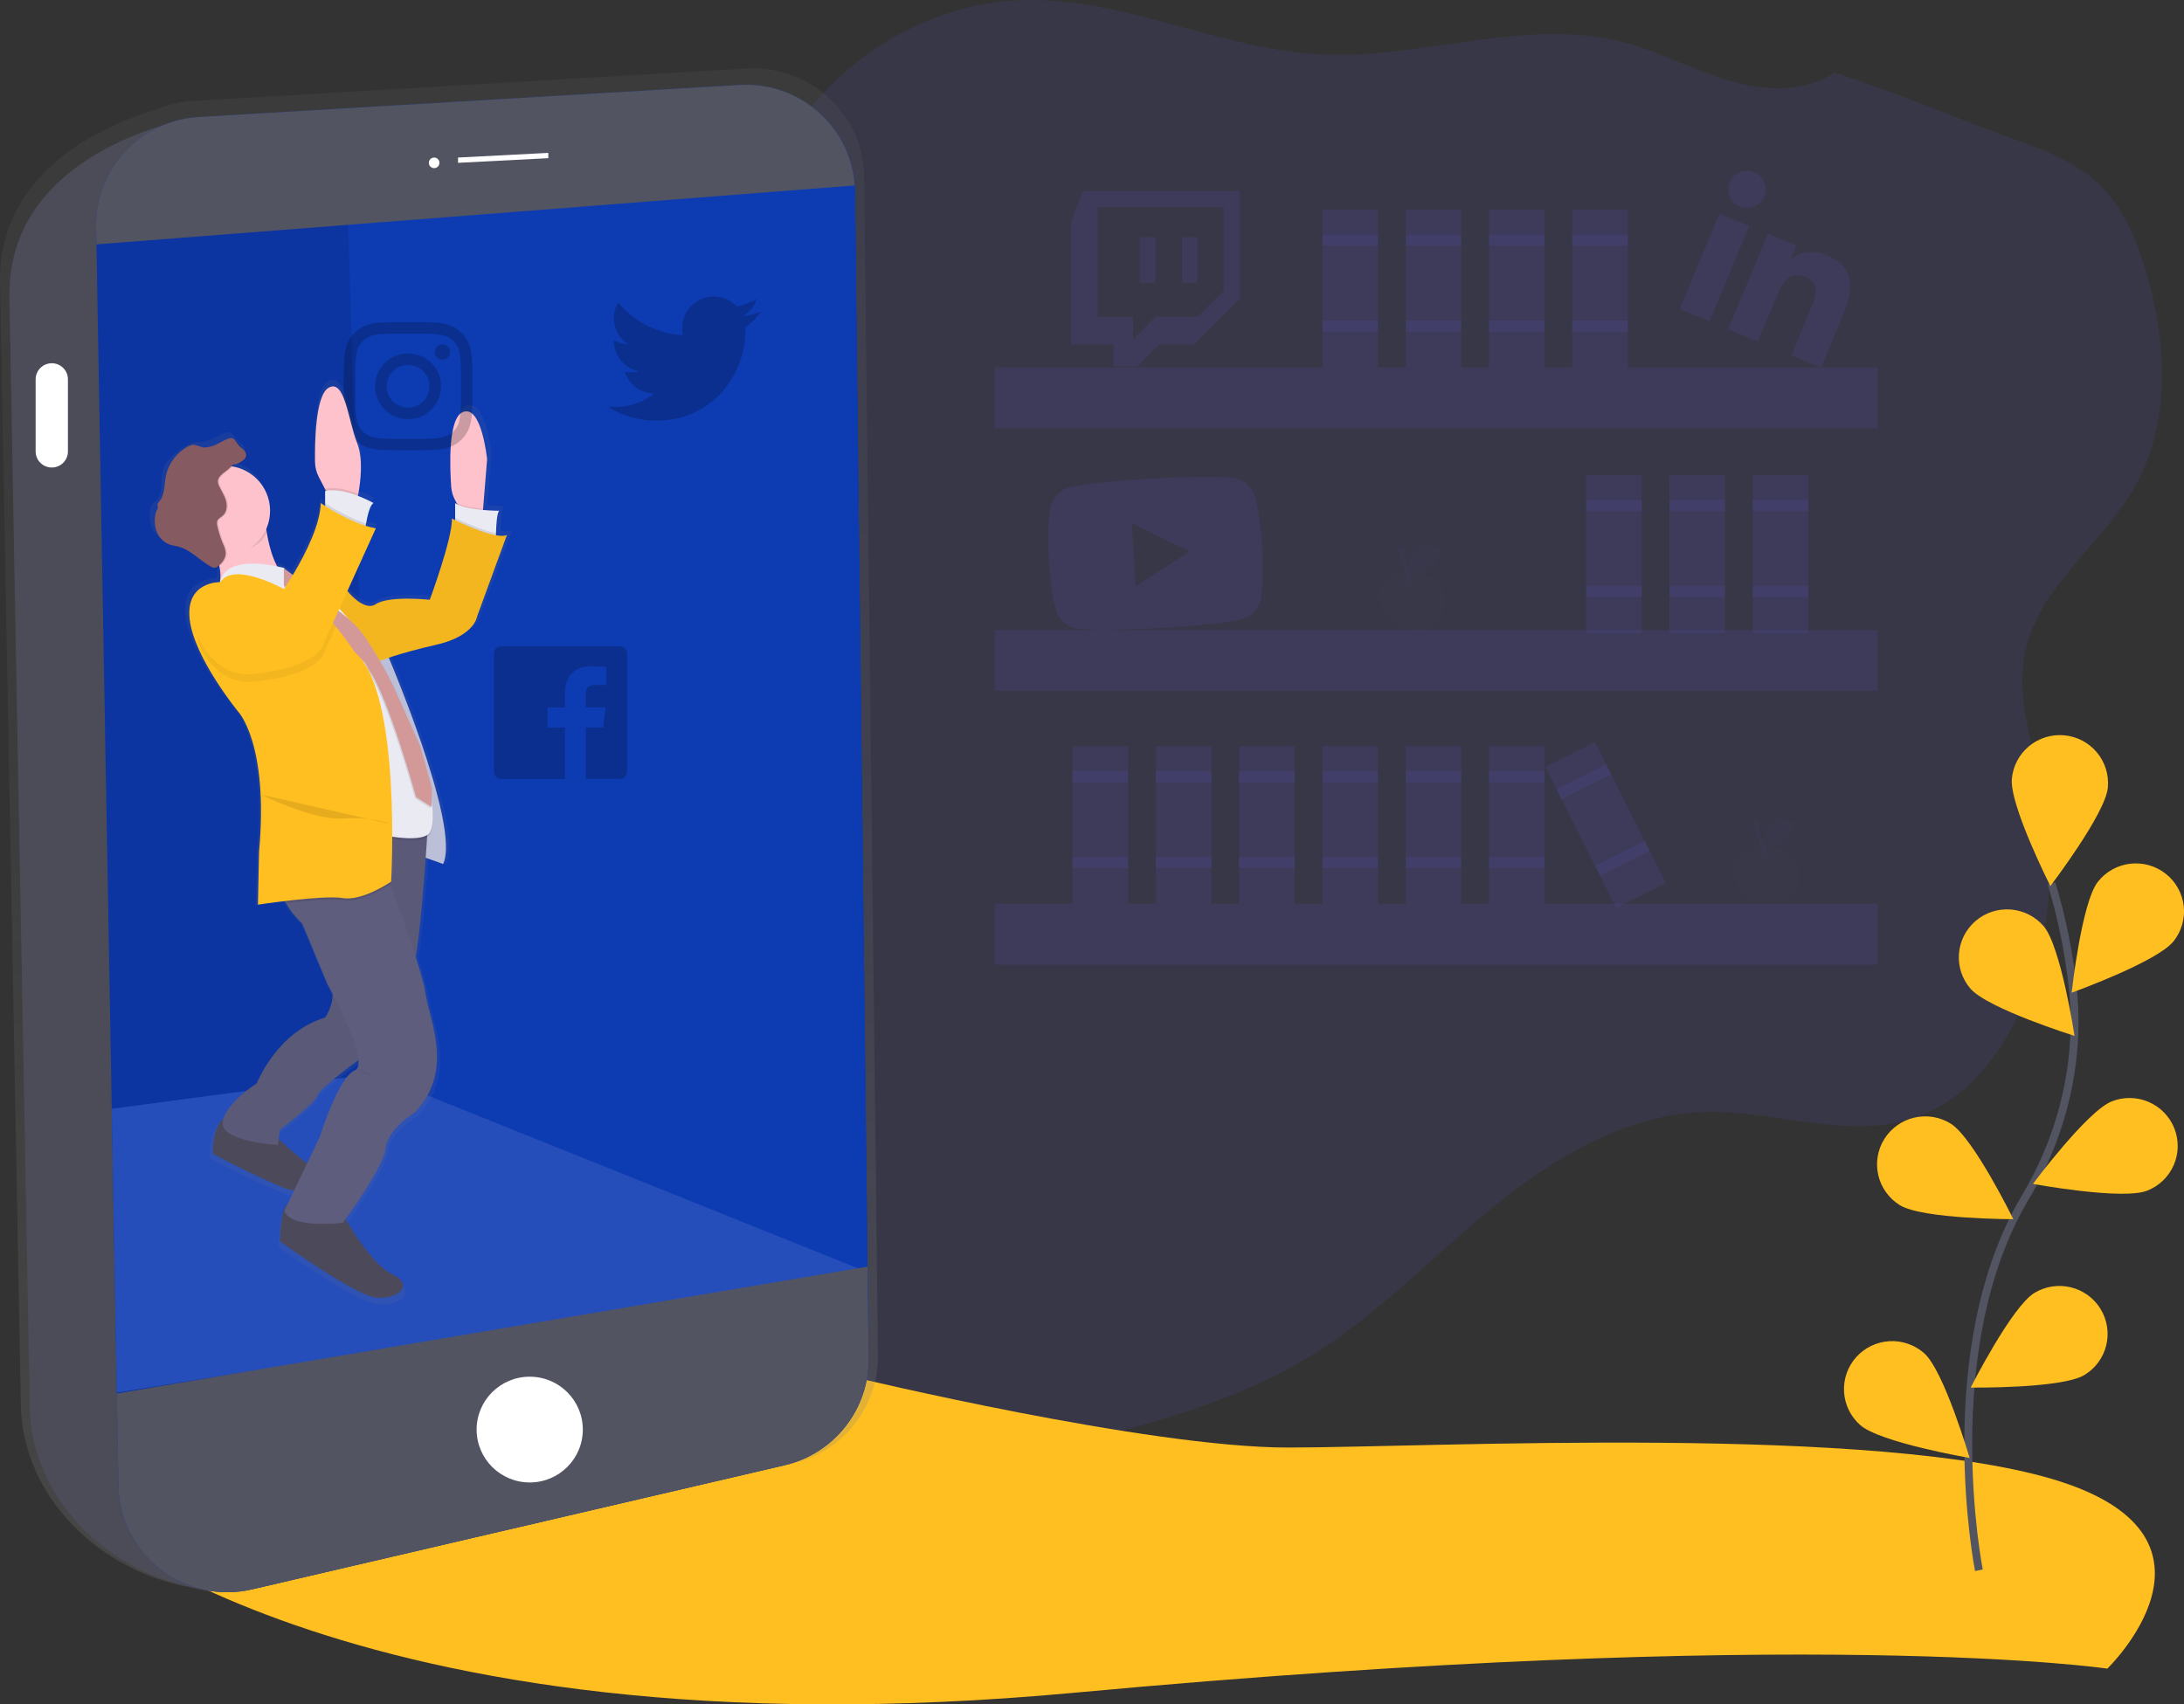 <svg width="556" height="434" viewBox="0 0 556 434" fill="none" xmlns="http://www.w3.org/2000/svg">
<rect x="0" y="0" width="556" height="434" fill="#333333" stroke="none"/>
<g clip-path="url(#clip0)">
<path opacity="0.1" d="M467.122 18.508C486.271 24.839 493.643 28.468 512.596 35.362C520.36 38.188 528.338 41.202 534.314 46.889C540.587 52.862 544.008 61.194 546.428 69.496C551.617 87.318 552.691 107.423 543.644 123.642C535.367 138.485 519.245 149.121 515.623 165.705C512.951 177.932 517.811 190.359 520.195 202.643C523.279 218.657 522.156 235.194 516.933 250.648C511.954 265.306 502.244 279.53 487.565 284.582C470.493 290.453 451.894 282.606 433.84 283.169C413.582 283.804 395.184 295.013 379.55 307.86C363.916 320.707 349.807 335.621 332.463 346.017C314.773 356.606 294.531 362.016 274.586 367.309C263.494 370.252 252.283 373.21 240.811 373.589C228.126 374.009 215.466 371.229 203.629 366.659C181.686 358.193 162.321 343.539 147.453 325.369C138.801 314.8 131.315 301.155 135.097 288.052C137.845 278.532 145.886 271.674 152.051 263.909C168.461 243.349 172.052 213.422 160.97 189.586C155.355 177.507 146.497 167.281 138.642 156.512C130.786 145.743 123.675 133.772 122.458 120.515C121.24 107.259 127.411 92.544 139.746 87.431C154.877 81.166 176.353 89.396 186.119 76.283C189.819 71.313 190.291 64.767 191.422 58.686C197.438 26.451 228.167 0.573 261.048 0.01C286.696 -0.43 310.884 12.658 336.496 13.866C362.231 15.079 388.366 4.279 413.284 10.733C422.424 13.133 430.84 17.74 439.892 20.458C448.945 23.176 459.416 23.687 467.215 18.375" fill="#6C63FF"/>
<path opacity="0.1" d="M478.024 93.557H253.254V109.05H478.024V93.557Z" fill="#6C63FF"/>
<path opacity="0.1" d="M478.024 160.453H253.254V175.946H478.024V160.453Z" fill="#6C63FF"/>
<path opacity="0.1" d="M478.024 230.164H253.254V245.657H478.024V230.164Z" fill="#6C63FF"/>
<path opacity="0.1" d="M350.794 53.425H336.66V93.562H350.794V53.425Z" fill="#6C63FF"/>
<path opacity="0.1" d="M350.794 59.761H336.66V62.576H350.794V59.761Z" fill="#6C63FF"/>
<path opacity="0.1" d="M350.794 81.591H336.66V84.406H350.794V81.591Z" fill="#6C63FF"/>
<path opacity="0.1" d="M372.003 53.425H357.869V93.562H372.003V53.425Z" fill="#6C63FF"/>
<path opacity="0.1" d="M372.003 59.761H357.869V62.576H372.003V59.761Z" fill="#6C63FF"/>
<path opacity="0.1" d="M372.003 81.591H357.869V84.406H372.003V81.591Z" fill="#6C63FF"/>
<path opacity="0.1" d="M393.206 53.425H379.072V93.562H393.206V53.425Z" fill="#6C63FF"/>
<path opacity="0.1" d="M393.206 59.761H379.072V62.576H393.206V59.761Z" fill="#6C63FF"/>
<path opacity="0.1" d="M393.206 81.591H379.072V84.406H393.206V81.591Z" fill="#6C63FF"/>
<path opacity="0.1" d="M414.41 53.425H400.276V93.562H414.41V53.425Z" fill="#6C63FF"/>
<path opacity="0.1" d="M414.41 59.761H400.276V62.576H414.41V59.761Z" fill="#6C63FF"/>
<path opacity="0.1" d="M414.41 81.591H400.276V84.406H414.41V81.591Z" fill="#6C63FF"/>
<path opacity="0.1" d="M406.043 188.978L393.409 195.289L411.468 231.169L424.102 224.858L406.043 188.978Z" fill="#6C63FF"/>
<path opacity="0.1" d="M408.895 194.645L396.261 200.956L397.527 203.472L410.162 197.161L408.895 194.645Z" fill="#6C63FF"/>
<path opacity="0.1" d="M418.718 214.154L406.083 220.465L407.35 222.981L419.984 216.67L418.718 214.154Z" fill="#6C63FF"/>
<path opacity="0.1" d="M417.944 121.022H403.811V161.16H417.944V121.022Z" fill="#6C63FF"/>
<path opacity="0.1" d="M417.944 127.358H403.811V130.173H417.944V127.358Z" fill="#6C63FF"/>
<path opacity="0.1" d="M417.944 149.188H403.811V152.003H417.944V149.188Z" fill="#6C63FF"/>
<path opacity="0.1" d="M439.148 121.022H425.014V161.16H439.148V121.022Z" fill="#6C63FF"/>
<path opacity="0.1" d="M439.148 127.358H425.014V130.173H439.148V127.358Z" fill="#6C63FF"/>
<path opacity="0.1" d="M439.148 149.188H425.014V152.003H439.148V149.188Z" fill="#6C63FF"/>
<path opacity="0.1" d="M460.351 121.022H446.217V161.16H460.351V121.022Z" fill="#6C63FF"/>
<path opacity="0.1" d="M460.351 127.358H446.217V130.173H460.351V127.358Z" fill="#6C63FF"/>
<path opacity="0.1" d="M460.351 149.188H446.217V152.003H460.351V149.188Z" fill="#6C63FF"/>
<path opacity="0.1" d="M287.184 190.027H273.05V230.164H287.184V190.027Z" fill="#6C63FF"/>
<path opacity="0.1" d="M287.184 196.363H273.05V199.178H287.184V196.363Z" fill="#6C63FF"/>
<path opacity="0.1" d="M287.184 218.193H273.05V221.008H287.184V218.193Z" fill="#6C63FF"/>
<path opacity="0.1" d="M308.387 190.027H294.253V230.164H308.387V190.027Z" fill="#6C63FF"/>
<path opacity="0.1" d="M308.387 196.363H294.253V199.178H308.387V196.363Z" fill="#6C63FF"/>
<path opacity="0.1" d="M308.387 218.193H294.253V221.008H308.387V218.193Z" fill="#6C63FF"/>
<path opacity="0.1" d="M329.59 190.027H315.457V230.164H329.59V190.027Z" fill="#6C63FF"/>
<path opacity="0.1" d="M329.59 196.363H315.457V199.178H329.59V196.363Z" fill="#6C63FF"/>
<path opacity="0.1" d="M329.59 218.193H315.457V221.008H329.59V218.193Z" fill="#6C63FF"/>
<path opacity="0.1" d="M350.794 190.027H336.66V230.164H350.794V190.027Z" fill="#6C63FF"/>
<path opacity="0.1" d="M350.794 196.363H336.66V199.178H350.794V196.363Z" fill="#6C63FF"/>
<path opacity="0.1" d="M350.794 218.193H336.66V221.008H350.794V218.193Z" fill="#6C63FF"/>
<path opacity="0.1" d="M372.003 190.027H357.869V230.164H372.003V190.027Z" fill="#6C63FF"/>
<path opacity="0.1" d="M372.003 196.363H357.869V199.178H372.003V196.363Z" fill="#6C63FF"/>
<path opacity="0.1" d="M372.003 218.193H357.869V221.008H372.003V218.193Z" fill="#6C63FF"/>
<path opacity="0.1" d="M393.206 190.027H379.072V230.164H393.206V190.027Z" fill="#6C63FF"/>
<path opacity="0.1" d="M393.206 196.363H379.072V199.178H393.206V196.363Z" fill="#6C63FF"/>
<path opacity="0.1" d="M393.206 218.193H379.072V221.008H393.206V218.193Z" fill="#6C63FF"/>
<g opacity="0.1">
<path opacity="0.1" d="M358.151 146.567C358.151 146.567 353.866 145.119 351.801 148.881C351.257 149.901 350.98 151.041 350.996 152.196C351.012 153.351 351.321 154.484 351.893 155.488C353.25 157.93 356.039 161.119 361.331 160.817C365.817 160.576 367.312 157.167 367.718 153.994C367.872 152.804 367.717 151.595 367.268 150.481C366.82 149.368 366.091 148.388 365.154 147.635C364.216 146.882 363.1 146.382 361.913 146.181C360.725 145.981 359.506 146.087 358.372 146.49L358.151 146.567Z" fill="#6C63FF"/>
<path opacity="0.1" d="M352.788 155.826C352.215 154.822 351.907 153.689 351.891 152.534C351.874 151.379 352.151 150.239 352.695 149.219C354.75 145.457 359.045 146.905 359.045 146.905L359.266 146.828C360.9 146.24 362.696 146.28 364.301 146.941C363.414 146.415 362.42 146.091 361.393 145.994C360.365 145.896 359.328 146.028 358.357 146.378L358.136 146.455C358.136 146.455 353.851 145.006 351.786 148.768C351.242 149.788 350.965 150.929 350.981 152.084C350.997 153.239 351.306 154.371 351.878 155.376C352.938 157.394 354.643 159.002 356.723 159.946C355.058 158.956 353.698 157.532 352.788 155.826Z" fill="#6C63FF"/>
<path opacity="0.2" d="M355.926 148.374C355.926 148.374 357.514 149.618 361.377 148.374H355.926Z" fill="#6C63FF"/>
<path opacity="0.1" d="M355.583 139.33C355.583 139.33 358.306 146.68 358.08 148.604L360.238 148.379C360.238 148.379 356.605 141.935 357.515 139.33H355.583Z" fill="#6C63FF"/>
<path opacity="0.2" d="M355.583 139.33C355.583 139.33 358.306 146.68 358.08 148.604L360.238 148.379C360.238 148.379 356.605 141.935 357.515 139.33H355.583Z" fill="#6C63FF"/>
<path opacity="0.1" d="M366.706 139.944C366.706 139.944 362.416 137.759 360.5 139.565C358.583 141.372 358.285 145.984 358.285 145.984C358.285 145.984 365.278 146.941 366.706 139.944Z" fill="#6C63FF"/>
<path opacity="0.1" d="M366.706 139.944C366.706 139.944 362.416 137.759 360.5 139.565C358.583 141.372 358.285 145.984 358.285 145.984C358.285 145.984 365.278 146.941 366.706 139.944Z" fill="#6C63FF"/>
<path opacity="0.1" d="M358.285 145.984C358.285 145.984 359.41 140.63 366.706 139.944L358.285 145.984Z" fill="#6C63FF"/>
</g>
<g opacity="0.1">
<path opacity="0.1" d="M448.612 216.278C448.612 216.278 444.327 214.83 442.261 218.592C441.717 219.612 441.441 220.752 441.457 221.907C441.473 223.063 441.781 224.195 442.354 225.199C443.71 227.641 446.5 230.83 451.792 230.528C456.277 230.287 457.772 226.878 458.178 223.705C458.332 222.515 458.178 221.306 457.729 220.192C457.28 219.079 456.552 218.099 455.614 217.346C454.677 216.593 453.561 216.093 452.373 215.892C451.186 215.692 449.967 215.798 448.832 216.202L448.612 216.278Z" fill="#6C63FF"/>
<path opacity="0.1" d="M443.263 225.537C442.691 224.533 442.382 223.4 442.366 222.245C442.35 221.09 442.627 219.95 443.171 218.93C445.226 215.168 449.521 216.616 449.521 216.616L449.742 216.539C451.376 215.951 453.171 215.991 454.777 216.652C453.89 216.126 452.896 215.802 451.868 215.705C450.84 215.608 449.803 215.739 448.832 216.089L448.612 216.166C448.612 216.166 444.327 214.717 442.261 218.479C441.717 219.499 441.441 220.64 441.457 221.795C441.473 222.95 441.781 224.082 442.354 225.087C443.413 227.105 445.118 228.713 447.199 229.658C445.534 228.668 444.173 227.243 443.263 225.537Z" fill="#6C63FF"/>
<path opacity="0.2" d="M446.397 218.085C446.397 218.085 447.985 219.329 451.849 218.085H446.397Z" fill="#6C63FF"/>
<path opacity="0.1" d="M446.058 209.041C446.058 209.041 448.781 216.391 448.555 218.315L450.712 218.09C450.712 218.09 447.08 211.646 447.989 209.041H446.058Z" fill="#6C63FF"/>
<path opacity="0.2" d="M446.058 209.041C446.058 209.041 448.781 216.391 448.555 218.315L450.712 218.09C450.712 218.09 447.08 211.646 447.989 209.041H446.058Z" fill="#6C63FF"/>
<path opacity="0.1" d="M457.176 209.655C457.176 209.655 452.886 207.47 450.969 209.276C449.053 211.083 448.755 215.695 448.755 215.695C448.755 215.695 455.768 216.652 457.176 209.655Z" fill="#6C63FF"/>
<path opacity="0.1" d="M457.176 209.655C457.176 209.655 452.886 207.47 450.969 209.276C449.053 211.083 448.755 215.695 448.755 215.695C448.755 215.695 455.768 216.652 457.176 209.655Z" fill="#6C63FF"/>
<path opacity="0.1" d="M448.761 215.69C448.761 215.69 449.886 210.336 457.181 209.65L448.761 215.69Z" fill="#6C63FF"/>
</g>
<path d="M17.294 383.344C17.294 383.344 85.389 448.444 273.43 431.042C461.471 413.639 536.482 424.9 536.482 424.9C536.482 424.9 570.391 392.143 524.665 377.3C478.939 362.457 363.854 368.599 327.89 368.599C291.926 368.599 217.429 350.685 217.429 350.685L17.294 383.344Z" fill="#FFBF20"/>
<path d="M503.785 399.846C503.785 399.846 492.626 343.509 515.602 304.896C525.245 288.692 529.684 269.913 527.65 251.185C526.666 242.3 524.867 233.522 522.276 224.964" stroke="#535461" stroke-width="2" stroke-miterlimit="10"/>
<path d="M536.616 200.545C535.994 207.265 521.978 225.624 521.978 225.624C521.978 225.624 511.559 205.013 512.175 198.288C512.323 196.689 512.785 195.135 513.535 193.715C514.285 192.294 515.309 191.035 516.547 190.009C517.786 188.982 519.216 188.209 520.755 187.733C522.293 187.257 523.911 187.088 525.515 187.235C527.12 187.381 528.68 187.842 530.105 188.589C531.531 189.336 532.796 190.356 533.826 191.59C534.856 192.824 535.632 194.248 536.11 195.781C536.588 197.314 536.758 198.926 536.61 200.524L536.616 200.545Z" fill="#FFBF20"/>
<path d="M553.385 239.633C549.198 244.941 527.403 252.777 527.403 252.777C527.403 252.777 529.9 229.832 534.082 224.524C535.078 223.261 536.314 222.206 537.719 221.42C539.124 220.633 540.671 220.129 542.271 219.938C543.872 219.747 545.494 219.871 547.046 220.305C548.598 220.738 550.049 221.472 551.317 222.464C552.584 223.456 553.643 224.687 554.433 226.087C555.223 227.486 555.728 229.027 555.92 230.622C556.112 232.216 555.987 233.832 555.552 235.379C555.117 236.925 554.381 238.37 553.385 239.633Z" fill="#FFBF20"/>
<path d="M546.629 303.187C540.325 305.664 517.544 301.467 517.544 301.467C517.544 301.467 531.329 282.918 537.633 280.441C539.132 279.853 540.733 279.564 542.344 279.592C543.955 279.62 545.545 279.964 547.023 280.604C548.501 281.244 549.837 282.167 550.957 283.322C552.076 284.476 552.956 285.839 553.547 287.333C554.138 288.826 554.427 290.421 554.4 292.026C554.372 293.631 554.027 295.215 553.384 296.687C552.742 298.159 551.815 299.491 550.656 300.606C549.497 301.721 548.128 302.598 546.629 303.187Z" fill="#FFBF20"/>
<path d="M530.65 350.127C524.855 353.627 501.689 353.331 501.689 353.331C501.689 353.331 512.129 332.724 517.919 329.224C520.701 327.542 524.04 327.031 527.201 327.802C530.362 328.574 533.086 330.564 534.773 333.336C536.461 336.108 536.974 339.434 536.2 342.583C535.426 345.732 533.428 348.445 530.645 350.127H530.65Z" fill="#FFBF20"/>
<path d="M501.623 251.733C506.031 256.851 528.133 263.776 528.133 263.776C528.133 263.776 524.67 240.954 520.262 235.83C518.145 233.368 515.133 231.844 511.889 231.594C508.644 231.344 505.433 232.388 502.961 234.497C500.489 236.606 498.959 239.606 498.708 242.839C498.457 246.071 499.506 249.27 501.623 251.733Z" fill="#FFBF20"/>
<path d="M483.641 306.867C489.385 310.45 512.556 310.45 512.556 310.45C512.556 310.45 502.393 289.705 496.629 286.128C493.869 284.409 490.538 283.853 487.367 284.581C484.196 285.31 481.446 287.263 479.72 290.012C477.995 292.761 477.437 296.08 478.168 299.239C478.9 302.398 480.861 305.138 483.62 306.857L483.641 306.867Z" fill="#FFBF20"/>
<path d="M473.539 362.846C478.595 367.339 501.427 371.25 501.427 371.25C501.427 371.25 494.933 349.098 489.872 344.599C488.67 343.53 487.268 342.708 485.747 342.179C484.225 341.65 482.614 341.425 481.006 341.516C479.397 341.607 477.822 342.013 476.371 342.711C474.92 343.408 473.62 344.384 472.548 345.582C471.475 346.779 470.65 348.176 470.119 349.691C469.588 351.207 469.361 352.812 469.453 354.415C469.545 356.017 469.952 357.586 470.652 359.032C471.353 360.478 472.332 361.772 473.534 362.84L473.539 362.846Z" fill="#FFBF20"/>
<path opacity="0.1" d="M435.186 81.877L427.598 78.735L437.75 54.397L445.338 57.54L435.186 81.877ZM442.923 52.631C442.048 52.274 441.298 51.666 440.769 50.885C440.241 50.103 439.956 49.182 439.953 48.24C439.949 47.297 440.226 46.375 440.749 45.589C441.272 44.803 442.017 44.19 442.889 43.826C443.762 43.462 444.724 43.364 445.653 43.545C446.581 43.725 447.435 44.176 448.107 44.841C448.778 45.505 449.236 46.353 449.424 47.277C449.612 48.201 449.52 49.159 449.161 50.031C448.676 51.197 447.748 52.124 446.58 52.611C445.411 53.099 444.097 53.106 442.923 52.631ZM463.582 93.619L456.009 90.486L460.952 78.637C462.128 75.812 463.582 72.168 459.693 70.561C455.804 68.954 453.862 71.743 452.541 74.916L447.517 86.965L439.938 83.827L450.091 59.49L457.366 62.505L455.978 65.826L456.086 65.872C457.895 64.378 461.224 63.385 464.903 64.915C472.578 68.094 471.89 73.714 469.162 80.27L463.587 93.639L463.582 93.619Z" fill="#6C63FF"/>
<path opacity="0.1" d="M275.732 48.68L272.716 56.358V87.722H283.433V93.388H289.465L295.152 87.722H303.886L315.606 76.047V48.68H275.732ZM311.572 74.036L304.893 80.69H294.15L288.463 86.381V80.715H279.415V52.703H311.567L311.572 74.036ZM304.893 60.355V72.019H300.876V60.38L304.893 60.355ZM294.176 60.355V72.019H290.158V60.38L294.176 60.355Z" fill="#6C63FF"/>
<path d="M223.486 342.761L223.245 322.15V321.546L219.982 44.959C219.982 44.621 219.982 44.288 219.951 43.935C219.847 41.725 219.476 39.536 218.847 37.415C218.795 37.246 218.749 37.082 218.698 36.903C218.646 36.724 218.595 36.591 218.538 36.432C218.482 36.273 218.405 36.038 218.333 35.843C218.261 35.649 218.225 35.562 218.174 35.419C218.122 35.275 218.014 35.009 217.932 34.804L217.763 34.405C217.675 34.195 217.583 33.99 217.49 33.786L217.311 33.407C217.211 33.202 217.11 32.998 217.007 32.793L216.817 32.424C216.711 32.223 216.602 32.022 216.489 31.82L216.288 31.462C216.17 31.262 216.052 31.063 215.934 30.868L215.723 30.526C215.595 30.326 215.466 30.126 215.333 29.932L215.117 29.671C214.973 29.461 214.824 29.256 214.675 29.051L214.485 28.79C214.269 28.5 214.046 28.215 213.817 27.936C210.973 24.418 207.326 21.63 203.18 19.803C199.033 17.977 194.508 17.166 189.983 17.438L49.209 25.689C45.952 25.876 42.751 26.618 39.745 27.884C19.308 34.113 -0.462 47.636 0.01 72.081L5.307 357.753C5.744 381.358 25.617 400.235 48.7 404.232C53.398 405.595 58.369 405.727 63.132 404.616L201.651 372.678C207.895 371.266 213.467 367.77 217.443 362.77C221.419 357.77 223.561 351.566 223.512 345.188L223.486 342.761Z" fill="url(#paint0_linear)"/>
<path d="M2.4 75.699L7.584 358.346C8.066 384.68 32.728 405.097 58.812 405.097L47.144 30.351L46.117 30.613C24.533 36.043 1.922 49.56 2.4 75.699Z" fill="#535461"/>
<path opacity="0.1" d="M2.4 75.699L7.584 358.346C8.066 384.68 32.728 405.097 58.812 405.097L47.144 30.351L46.117 30.613C24.533 36.043 1.922 49.56 2.4 75.699Z" fill="black"/>
<path d="M221.122 345.914C221.188 352.194 219.105 358.309 215.216 363.252C211.328 368.194 205.865 371.671 199.729 373.108L64.17 404.713C60.144 405.652 55.958 405.682 51.919 404.801C47.881 403.919 44.091 402.148 40.829 399.617C37.566 397.087 34.914 393.861 33.066 390.176C31.218 386.492 30.22 382.442 30.148 378.323L29.737 354.841V354.605L28.452 282.34L24.553 62.228L24.471 57.831C24.347 50.712 26.989 43.819 31.846 38.594C36.703 33.369 43.399 30.216 50.534 29.794L188.313 21.63C195.594 21.192 202.754 23.635 208.237 28.427C213.721 33.219 217.084 39.973 217.598 47.221C217.644 47.759 217.665 48.312 217.67 48.864L220.86 322.534V323.947L221.091 343.524L221.122 345.914Z" fill="#0D3BB2"/>
<path opacity="0.1" d="M221.122 345.914C221.188 352.194 219.105 358.309 215.216 363.252C211.328 368.194 205.865 371.671 199.729 373.108L64.17 404.713C60.144 405.652 55.958 405.682 51.919 404.801C47.881 403.919 44.091 402.148 40.829 399.617C37.566 397.087 34.914 393.861 33.066 390.176C31.218 386.492 30.22 382.442 30.148 378.323L29.737 354.841V354.605L28.452 282.34L24.553 62.228L24.471 57.831C24.347 50.712 26.989 43.819 31.846 38.594C36.703 33.369 43.399 30.216 50.534 29.794L188.313 21.63C195.594 21.192 202.754 23.635 208.237 28.427C213.721 33.219 217.084 39.973 217.598 47.221C217.644 47.759 217.665 48.312 217.67 48.864L220.86 322.534V323.947L221.091 343.524L221.122 345.914Z" fill="black"/>
<path d="M221.097 343.524L97.668 356.612L88.215 42.809L211.633 31.989C215.484 36.789 217.608 42.736 217.665 48.88L221.097 343.524Z" fill="#0D3BB2"/>
<path d="M220.866 323.947L29.732 354.605L28.448 282.345L95.171 273.455L220.866 323.947Z" fill="#0D3BB2"/>
<path opacity="0.1" d="M220.866 323.947L29.732 354.605L28.448 282.345L95.171 273.455L220.866 323.947Z" fill="white"/>
<path d="M221.123 345.914C221.189 352.194 219.106 358.309 215.217 363.252C211.328 368.194 205.866 371.671 199.729 373.108L64.17 404.713C60.145 405.652 55.959 405.682 51.92 404.8C47.881 403.919 44.092 402.148 40.83 399.617C37.567 397.087 34.914 393.861 33.066 390.176C31.218 386.492 30.221 382.442 30.148 378.323L29.737 354.841L220.861 322.529V323.941L221.092 343.519L221.123 345.914Z" fill="#535461"/>
<path d="M217.588 47.221L24.548 62.228L24.466 57.831C24.342 50.712 26.985 43.819 31.842 38.594C36.699 33.369 43.394 30.216 50.53 29.794L188.313 21.63C195.594 21.192 202.754 23.635 208.238 28.427C213.721 33.219 217.085 39.973 217.599 47.221H217.588Z" fill="#535461"/>
<path d="M134.855 377.489C142.321 377.489 148.373 371.46 148.373 364.023C148.373 356.586 142.321 350.557 134.855 350.557C127.39 350.557 121.338 356.586 121.338 364.023C121.338 371.46 127.39 377.489 134.855 377.489Z" fill="white"/>
<path d="M139.587 40.276L116.606 41.463V40.117L139.587 38.93V40.276Z" fill="white"/>
<path d="M17.294 96.587C17.294 94.326 15.453 92.493 13.183 92.493C10.913 92.493 9.073 94.326 9.073 96.587V114.952C9.073 117.213 10.913 119.046 13.183 119.046C15.453 119.046 17.294 117.213 17.294 114.952V96.587Z" fill="white"/>
<path d="M110.523 42.809C111.269 42.809 111.874 42.207 111.874 41.463C111.874 40.72 111.269 40.117 110.523 40.117C109.776 40.117 109.171 40.72 109.171 41.463C109.171 42.207 109.776 42.809 110.523 42.809Z" fill="white"/>
<path d="M38.708 134.427C39.027 135.169 39.498 135.836 40.09 136.387C40.683 136.938 41.385 137.36 42.15 137.626C42.833 137.846 43.552 137.922 44.246 138.091C47.56 138.915 49.897 141.771 52.929 143.348C53.17 143.496 53.446 143.581 53.73 143.594H53.833C53.896 143.6 53.96 143.6 54.023 143.594C54.334 143.56 54.629 143.438 54.871 143.24L55.004 143.138C55.334 144.479 55.384 145.872 55.153 147.233C53.951 147.233 46.167 147.709 47.231 156.87C48.387 166.79 59.931 180.681 59.931 180.681C59.931 180.681 68.013 188.901 65.413 216.964L65.126 230.569C65.126 230.569 68.208 230.103 72.19 229.637C72.282 229.818 72.377 229.989 72.473 230.149C73.603 232.115 75.043 233.888 76.737 235.4L83.308 250.955C83.308 250.955 83.873 251.978 84.706 253.565C84.783 256.861 82.728 259.743 82.728 259.743C70.027 263.428 64.833 276.751 64.833 276.751C64.833 276.751 57.64 281.03 56.099 285.795C53.073 288.236 53.278 294.895 53.278 294.895C53.278 294.895 63.959 300.566 71.774 303.683C72.678 304.045 73.621 304.302 74.584 304.451L72.848 308.034C71.039 308.684 70.906 317.59 70.906 317.59C70.906 317.59 89.956 331.194 95.726 332.049C101.496 332.904 106.407 328.932 100.35 326.096C95.469 323.814 90.023 315.092 88.091 311.765C90.506 308.464 98.13 297.767 98.619 293.477C99.209 288.4 106.402 284.147 106.402 284.147C116.791 273.091 109.865 260.05 109.002 253.248C109.002 253.12 108.966 252.976 108.94 252.823C108.304 249.876 107.489 246.97 106.5 244.122C107.635 236.987 108.555 225.844 109.069 218.489C111.36 219.226 113.605 220.091 113.605 220.091C117.818 211.57 103.505 176.484 99.384 166.759C101.789 165.966 105.93 164.712 111.874 163.401C121.975 161.134 122.555 156.031 122.555 156.031L130.349 135.046C129.686 135.343 128.669 135.328 127.477 135.123C127.477 134.949 127.477 134.759 127.477 134.555C127.539 132.564 127.729 129.385 128.315 128.807C128.315 128.807 126.398 128.807 124.071 128.602V128.321L125.098 115.489C125.098 115.489 123.655 101.316 118.748 103.297C114.808 104.889 115.337 117.628 115.696 122.588C115.793 123.848 116.166 125.071 116.791 126.171L117.12 126.754L117.346 127.154C117.13 127.051 116.922 126.933 116.724 126.8V131.192C116.179 130.931 115.856 130.772 115.856 130.772C116.143 135.594 110.081 151.757 110.081 151.757C110.081 151.757 99.4 150.621 95.937 152.893C93.399 154.557 90.08 151.358 88.492 149.51L95.937 133.337C95.038 133.178 94.151 132.963 93.281 132.692C93.311 132.497 93.352 132.287 93.388 132.072C93.769 130.025 94.447 127.179 95.361 126.821C94.037 126.102 92.663 125.476 91.251 124.948C91.282 124.784 91.318 124.61 91.359 124.436C91.898 121.6 92.746 115.474 91.025 111.246C88.718 105.575 87.85 94.519 83.519 97.073C80.082 99.121 79.922 111.297 79.999 116.247C80.019 117.587 80.357 118.905 80.986 120.09L82.656 123.238L82.887 123.673L82.656 123.714V127.589C81.926 127.128 81.5 126.836 81.5 126.836C81.356 132.287 77.734 139.55 74.194 145.395L72.396 144.105L71.954 143.788C71.949 143.732 71.949 143.675 71.954 143.619C71.954 143.619 71.214 143.409 70.043 143.174C68.588 140.425 67.777 137.109 67.325 134.355C67.278 134.068 67.237 133.787 67.196 133.516C67.868 132.041 68.219 130.441 68.224 128.822C68.208 126.052 67.204 123.378 65.391 121.278C63.578 119.178 61.075 117.788 58.328 117.357C58.683 116.963 58.842 116.845 58.945 116.845H59.022C59.483 116.873 59.941 116.751 60.327 116.497C61.242 116.052 62.274 115.392 62.269 114.394C62.269 113.662 61.683 113.058 61.067 112.643C59.577 111.65 59.526 109.936 58.149 110.084C57.882 110.061 57.614 110.096 57.363 110.186C56.094 110.601 54.989 111.394 53.766 111.896C52.902 112.247 51.985 112.454 51.053 112.51C50.458 112.509 49.864 112.555 49.276 112.648C48.806 112.766 48.354 112.949 47.935 113.191C45.325 114.609 42.319 116.774 41.482 119.573C40.696 122.204 41.785 125.618 39.761 127.512C39.388 127.801 39.044 128.125 38.733 128.479C38.474 128.869 38.299 129.308 38.219 129.769C37.895 131.335 38.066 132.962 38.708 134.427ZM91.503 270.742C91.611 272.098 91.354 273.061 90.558 273.373C86.226 275.072 81.309 290.662 81.309 290.662L78.026 297.413C75.422 295.457 72.93 293.357 70.561 291.123L70.916 288.682C70.916 288.682 80.164 281.879 80.729 279.894C81.186 278.292 88.651 272.789 91.503 270.742Z" fill="url(#paint1_linear)"/>
<path d="M97.925 164.983C97.925 164.983 117.551 210.239 112.789 220.015C112.789 220.015 104.938 216.944 103.813 217.502C102.688 218.059 91.482 159.117 91.482 159.117L97.925 164.983Z" fill="#C4C8E2"/>
<path opacity="0.05" d="M97.925 164.983C97.925 164.983 117.551 210.239 112.789 220.015C112.789 220.015 104.938 216.944 103.813 217.502C102.688 218.059 91.482 159.117 91.482 159.117L97.925 164.983Z" fill="black"/>
<path d="M87.27 309.129C87.27 309.129 94 321.7 99.888 324.484C105.776 327.268 101.008 331.189 95.403 330.35C89.797 329.51 71.286 316.1 71.286 316.1C71.286 316.1 71.415 307.322 73.172 306.683C74.929 306.043 87.27 309.129 87.27 309.129Z" fill="#4C495A"/>
<path d="M69.6 288.733C69.6 288.733 79.136 298.232 83.339 299.067C87.541 299.901 79.691 305.49 72.123 302.419C64.555 299.348 54.177 293.774 54.177 293.774C54.177 293.774 53.894 284.833 58.662 283.998C63.43 283.164 69.6 288.733 69.6 288.733Z" fill="#4C495A"/>
<path d="M108.859 211.073C108.859 211.073 106.916 245.151 104.348 249.905C101.779 254.66 92.289 269.181 92.289 269.181C92.289 269.181 81.351 277.002 80.791 278.957C80.231 280.912 71.286 287.632 71.286 287.632L70.726 291.543C70.726 291.543 55.863 290.703 56.705 285.677C57.548 280.651 65.398 275.86 65.398 275.86C65.398 275.86 70.439 262.752 82.769 259.123C82.769 259.123 86.694 253.534 83.329 249.066C83.329 249.066 74.919 228.117 70.151 225.599C65.383 223.08 72.114 208.56 72.114 208.56L108.859 211.073Z" fill="#5F5D7E"/>
<path opacity="0.05" d="M108.859 211.073C108.859 211.073 106.916 245.151 104.348 249.905C101.779 254.66 92.289 269.181 92.289 269.181C92.289 269.181 81.351 277.002 80.791 278.957C80.231 280.912 71.286 287.632 71.286 287.632L70.726 291.543C70.726 291.543 55.863 290.703 56.705 285.677C57.548 280.651 65.398 275.86 65.398 275.86C65.398 275.86 70.439 262.752 82.769 259.123C82.769 259.123 86.694 253.534 83.329 249.066C83.329 249.066 74.919 228.117 70.151 225.599C65.383 223.08 72.114 208.56 72.114 208.56L108.859 211.073Z" fill="black"/>
<path d="M81.382 289.572L72.406 308.29C73.809 313.04 87.27 311.361 87.27 311.361C87.27 311.361 97.668 297.393 98.182 292.367C98.696 287.341 105.755 283.154 105.755 283.154C115.851 272.257 109.12 259.41 108.278 252.705C108.278 252.577 108.242 252.439 108.216 252.291C107.471 247.797 102.935 234.858 99.405 225.164C97.026 218.638 95.1 213.586 95.1 213.586C95.1 213.586 76.311 214.426 72.386 221.13C70.587 224.201 71.394 227.395 72.791 229.96C73.887 231.894 75.287 233.641 76.938 235.134L83.324 250.489C83.324 250.489 94.54 270.88 90.332 272.559C86.124 274.238 81.382 289.572 81.382 289.572Z" fill="#5F5D7E"/>
<path d="M114.864 123.934C114.954 125.183 115.317 126.397 115.928 127.491L116.246 128.065L117.829 130.905H122.874L122.982 129.585L124.009 116.937C124.009 116.937 122.607 102.97 117.844 104.925C114.006 106.491 114.515 119.041 114.864 123.934Z" fill="#FDC2CC"/>
<path opacity="0.1" d="M116.251 128.065L117.834 130.905H122.879L122.987 129.585C120.639 129.375 117.839 128.965 116.251 128.065Z" fill="black"/>
<path d="M115.871 128.111V134.534L126.244 137.329C126.244 137.329 126.244 136.663 126.27 135.727C126.326 133.766 126.511 130.608 127.082 130.066C127.087 130.066 118.671 130.066 115.871 128.111Z" fill="#EAEAF3"/>
<path opacity="0.1" d="M115.871 131.878V134.534L126.244 137.329C126.244 137.329 126.244 136.663 126.27 135.727C122.843 135.107 117.834 132.825 115.871 131.878Z" fill="black"/>
<path d="M55.354 142.478C57.409 148.369 54.737 151.015 54.737 151.015C54.737 151.015 79.974 152.689 73.803 148.22C70.207 145.61 68.604 139.852 67.905 135.517C67.607 133.713 67.423 131.893 67.356 130.066C67.356 130.066 47.19 129.769 51.372 135.374C53.053 137.527 54.396 139.922 55.354 142.478Z" fill="#FDC2CC"/>
<path opacity="0.1" d="M51.377 135.374C53.432 138.127 54.105 138.532 54.794 140.523C55.425 140.629 56.065 140.683 56.705 140.681C61.514 140.681 66.195 139.693 67.911 135.517C67.61 133.713 67.425 131.893 67.356 130.066C67.356 130.066 47.19 129.769 51.377 135.374Z" fill="black"/>
<path d="M57.26 141.521C63.61 141.521 68.758 136.392 68.758 130.066C68.758 123.74 63.61 118.611 57.26 118.611C50.91 118.611 45.762 123.74 45.762 130.066C45.762 136.392 50.91 141.521 57.26 141.521Z" fill="#FDC2CC"/>
<path d="M115.029 132.036C115.029 132.036 125.967 137.626 129.05 136.228L121.477 156.901C121.477 156.901 120.917 161.927 111.103 164.164C101.29 166.401 96.523 168.356 96.523 168.356L78.294 146.859L87.542 149.372C87.542 149.372 92.31 156.077 95.675 153.84C99.04 151.604 109.413 152.725 109.413 152.725C109.413 152.725 115.311 136.771 115.029 132.036Z" fill="#FFBF20"/>
<path opacity="0.05" d="M115.029 132.036C115.029 132.036 125.967 137.626 129.05 136.228L121.477 156.901C121.477 156.901 120.917 161.927 111.103 164.164C101.29 166.401 96.523 168.356 96.523 168.356L78.294 146.859L87.542 149.372C87.542 149.372 92.31 156.077 95.675 153.84C99.04 151.604 109.413 152.725 109.413 152.725C109.413 152.725 115.311 136.771 115.029 132.036Z" fill="black"/>
<path opacity="0.1" d="M72.406 145.206C72.406 145.206 57.583 140.983 56.022 148.83C56.022 148.83 62.87 145.503 72.688 151.389C73.423 151.829 74.142 152.3 74.846 152.791C83.483 158.82 89.514 168.146 91.939 178.746L98.182 206.083L98.762 213.417C98.762 213.417 107.738 215.183 109.418 212.537C111.098 209.891 109.978 201.067 107.455 198.129C104.933 195.191 101.007 182.554 101.007 182.554L98.552 175.219C96.494 169.047 93.224 163.344 88.934 158.442L88.343 157.73C84.65 153.315 79.967 149.826 74.671 147.545C73.248 146.915 72.21 146.132 72.406 145.206Z" fill="black"/>
<path d="M72.406 144.648C72.406 144.648 57.583 140.425 56.022 148.272C56.022 148.272 62.87 144.945 72.688 150.831C73.423 151.271 74.142 151.742 74.846 152.233C83.483 158.263 89.514 167.588 91.939 178.188L98.182 205.52L98.742 212.87C98.742 212.87 107.717 214.635 109.397 211.989C111.077 209.343 109.957 200.519 107.435 197.581C104.912 194.643 100.987 181.996 100.987 181.996L98.531 174.662C96.48 168.489 93.218 162.784 88.934 157.879L88.343 157.167C84.65 152.752 79.967 149.263 74.671 146.982C73.248 146.368 72.21 145.574 72.406 144.648Z" fill="#EAEAF3"/>
<path opacity="0.1" d="M109.685 200.959L109.562 205.77L105.637 203.257C105.637 203.257 98.644 177.907 93.717 171.012C93.136 170.198 92.854 168.965 92.314 168.776L72.277 149.5V145.032C72.277 145.032 82.512 152.576 83.354 153.973C83.714 154.567 89.088 157.495 92.33 162.076C95.231 166.298 97.808 170.732 100.037 175.342L106.757 190.385L109.685 200.959Z" fill="black"/>
<path d="M72.267 144.73V149.06L92.597 168.474C93.136 168.678 93.419 169.896 94 170.71C98.927 177.625 105.919 202.955 105.919 202.955L109.844 205.469L109.968 200.657L107.039 190.103L100.309 175.03C98.08 170.42 95.504 165.985 92.602 161.763C89.365 157.157 83.986 154.255 83.627 153.661C82.902 152.458 74.995 146.69 72.837 145.119L72.267 144.73Z" fill="#D39999"/>
<path opacity="0.2" d="M103.885 89.985C102.223 89.985 100.598 90.476 99.215 91.396C97.833 92.316 96.756 93.624 96.12 95.154C95.483 96.684 95.317 98.367 95.641 99.992C95.966 101.616 96.766 103.108 97.942 104.279C99.117 105.45 100.615 106.248 102.245 106.571C103.876 106.894 105.566 106.728 107.102 106.094C108.638 105.46 109.95 104.387 110.874 103.01C111.797 101.633 112.29 100.014 112.29 98.358C112.292 97.258 112.076 96.168 111.655 95.151C111.233 94.135 110.614 93.211 109.833 92.433C109.052 91.655 108.125 91.038 107.104 90.618C106.083 90.198 104.989 89.983 103.885 89.985ZM103.885 103.804C102.805 103.804 101.749 103.485 100.851 102.887C99.953 102.289 99.253 101.439 98.839 100.445C98.426 99.451 98.318 98.357 98.529 97.302C98.739 96.246 99.26 95.277 100.023 94.516C100.787 93.755 101.76 93.237 102.82 93.027C103.879 92.817 104.977 92.925 105.975 93.337C106.973 93.748 107.826 94.446 108.426 95.341C109.026 96.235 109.346 97.287 109.346 98.363C109.344 99.805 108.768 101.188 107.744 102.207C106.72 103.227 105.333 103.801 103.885 103.804ZM114.592 89.647C114.592 90.034 114.477 90.412 114.261 90.733C114.046 91.055 113.739 91.305 113.381 91.453C113.022 91.601 112.627 91.64 112.247 91.564C111.866 91.489 111.516 91.303 111.242 91.029C110.967 90.756 110.78 90.407 110.705 90.028C110.629 89.649 110.668 89.256 110.816 88.899C110.965 88.541 111.216 88.236 111.539 88.021C111.862 87.806 112.241 87.692 112.629 87.692C112.887 87.69 113.143 87.74 113.382 87.837C113.62 87.934 113.837 88.078 114.02 88.259C114.203 88.44 114.348 88.656 114.447 88.893C114.546 89.13 114.597 89.385 114.597 89.642L114.592 89.647ZM120.161 91.602C120.038 88.987 119.437 86.668 117.515 84.759C115.594 82.85 113.272 82.251 110.646 82.123C107.939 81.969 99.826 81.969 97.124 82.123C94.504 82.246 92.181 82.845 90.255 84.754C88.328 86.663 87.737 88.981 87.609 91.597C87.455 94.294 87.455 102.376 87.609 105.068C87.732 107.684 88.333 110.002 90.255 111.911C92.176 113.82 94.499 114.419 97.124 114.547C99.831 114.701 107.944 114.701 110.646 114.547C113.272 114.424 115.599 113.826 117.515 111.911C119.432 109.997 120.033 107.684 120.161 105.068C120.316 102.371 120.316 94.32 120.161 91.602ZM116.678 107.98C116.4 108.682 115.98 109.32 115.444 109.853C114.909 110.387 114.269 110.805 113.565 111.082C111.407 111.937 106.284 111.737 103.9 111.737C101.517 111.737 96.389 111.927 94.236 111.082C93.532 110.805 92.892 110.387 92.357 109.853C91.821 109.32 91.401 108.682 91.123 107.98C90.265 105.831 90.465 100.728 90.465 98.353C90.465 95.978 90.275 90.87 91.123 88.725C91.401 88.024 91.821 87.386 92.357 86.853C92.892 86.319 93.532 85.901 94.236 85.624C96.394 84.769 101.517 84.969 103.9 84.969C106.284 84.969 111.412 84.779 113.565 85.624C114.269 85.901 114.909 86.319 115.444 86.853C115.98 87.386 116.4 88.024 116.678 88.725C117.536 90.875 117.336 95.978 117.336 98.353C117.336 100.728 117.521 105.836 116.678 107.98Z" fill="black"/>
<path opacity="0.1" d="M61.093 117.905C61.982 117.47 62.984 116.815 62.979 115.832C62.933 115.475 62.803 115.134 62.599 114.837C62.395 114.54 62.124 114.295 61.807 114.122C60.204 113.037 60.328 111.051 58.488 111.681C57.255 112.09 56.181 112.868 54.979 113.365C54.141 113.712 53.25 113.917 52.343 113.974C51.764 113.973 51.185 114.02 50.612 114.112C50.155 114.221 49.716 114.394 49.307 114.624C46.749 116.048 44.849 118.409 44.01 121.206C43.25 123.801 43.327 126.872 41.364 128.735C41.01 129.021 40.683 129.34 40.388 129.687C40.13 130.072 39.955 130.506 39.874 130.962C39.521 132.51 39.656 134.129 40.26 135.599C40.566 136.327 41.022 136.984 41.598 137.526C42.174 138.069 42.857 138.487 43.604 138.752C44.267 138.967 44.966 139.043 45.659 139.212C48.881 140.021 51.162 142.836 54.096 144.392C54.33 144.54 54.599 144.624 54.877 144.638C55.179 144.605 55.465 144.484 55.699 144.29C56.834 143.481 57.754 142.242 57.754 140.84C57.662 139.971 57.408 139.127 57.004 138.352C56.39 136.902 55.92 135.395 55.601 133.853C55.499 133.498 55.488 133.123 55.57 132.763C55.781 132.088 56.536 131.77 57.06 131.289C58.057 130.368 58.175 128.812 57.805 127.512C57.435 126.212 56.669 125.065 56.094 123.842C55.896 123.474 55.78 123.067 55.755 122.65C55.755 121.017 57.969 120.131 58.904 119.067C60.163 117.593 59.362 118.76 61.093 117.905Z" fill="black"/>
<path d="M60.81 117.905C61.699 117.47 62.7 116.815 62.695 115.832C62.652 115.472 62.523 115.128 62.319 114.828C62.115 114.528 61.843 114.281 61.524 114.107C59.921 113.022 60.044 111.036 58.205 111.666C56.972 112.075 55.898 112.853 54.696 113.35C53.857 113.696 52.966 113.902 52.06 113.959C51.48 113.995 49.609 113.114 49.044 113.242C48.587 113.351 48.148 113.523 47.739 113.754C45.181 115.178 43.281 117.539 42.442 120.336C41.682 122.931 42.211 126.171 40.248 128.014C39.92 128.326 40.367 129.278 40.099 129.646C39.841 130.031 39.666 130.465 39.586 130.921C39.233 132.469 39.367 134.088 39.971 135.558C40.278 136.286 40.734 136.943 41.31 137.486C41.886 138.028 42.569 138.446 43.316 138.711C43.978 138.926 44.677 139.002 45.371 139.171C48.592 139.98 50.873 142.795 53.807 144.351C54.042 144.499 54.311 144.583 54.588 144.597C54.89 144.564 55.176 144.443 55.41 144.249C56.545 143.44 57.465 142.201 57.465 140.799C57.373 139.93 57.119 139.087 56.715 138.311C56.101 136.861 55.631 135.354 55.312 133.813C55.21 133.457 55.2 133.083 55.282 132.722C55.492 132.047 56.247 131.729 56.771 131.248C57.768 130.327 57.886 128.771 57.516 127.471C57.147 126.171 56.381 125.024 55.806 123.801C55.607 123.433 55.492 123.026 55.466 122.609C55.466 120.976 57.681 120.09 58.616 119.026C59.88 117.593 59.078 118.76 60.81 117.905Z" fill="#865A61"/>
<path opacity="0.1" d="M72.812 229.96C77.95 229.356 84.423 228.762 87.27 229.233C91.847 229.99 98.269 225.926 99.425 225.164C97.047 218.638 95.12 213.586 95.12 213.586C95.12 213.586 76.331 214.425 72.406 221.13C70.608 224.201 71.415 227.395 72.812 229.96Z" fill="black"/>
<path d="M48.289 157.72C49.409 167.496 60.62 181.187 60.62 181.187C60.62 181.187 68.47 189.29 65.948 216.944L65.665 230.354C65.665 230.354 82.209 227.841 87.243 228.68C92.278 229.519 99.574 224.488 99.574 224.488C99.574 224.488 102.379 176.161 90.326 166.104C88.839 163.824 87.221 161.632 85.481 159.537C82.244 155.632 77.841 151.235 73.726 150.15C73.196 150.006 72.651 149.922 72.103 149.899C72.103 149.899 59.484 142.918 56.119 148.226C56.14 148.22 47.169 147.944 48.289 157.72Z" fill="#FFBF20"/>
<path opacity="0.1" d="M99.467 209.834C99.467 209.834 94.981 207.879 87.408 208.437C79.835 208.995 66.344 202.295 66.344 202.295" fill="black"/>
<path opacity="0.05" d="M91.333 272.114C91.333 272.114 91.051 272.953 94.698 274.069C98.346 275.185 99.466 276.306 99.466 276.306" fill="black"/>
<path d="M80.2 117.675C80.22 118.994 80.549 120.291 81.161 121.462L82.769 124.564L83.889 126.713L90.897 127.271C90.897 127.271 91.041 126.698 91.221 125.736C91.734 122.941 92.572 116.907 90.897 112.735C88.652 107.146 87.814 96.254 83.606 98.768C80.288 100.774 80.128 112.797 80.2 117.675Z" fill="#FDC2CC"/>
<path opacity="0.1" d="M82.769 124.477V124.564L83.889 126.713L90.897 127.271C90.897 127.271 91.04 126.698 91.22 125.736C88.728 124.774 85.44 123.888 82.769 124.477Z" fill="black"/>
<path d="M82.769 125.035V130.061L92.864 135.368C92.864 135.368 92.977 134.457 93.193 133.28C93.558 131.258 94.221 128.454 95.109 128.106C95.099 128.111 87.829 123.919 82.769 125.035Z" fill="#EAEAF3"/>
<path opacity="0.05" d="M55.482 170.695C56.712 171.774 58.152 172.588 59.713 173.085C61.273 173.583 62.92 173.754 64.55 173.587C82.301 171.79 82.784 165.541 82.784 165.541L85.512 159.532C82.275 155.627 77.873 151.23 73.757 150.145C70.813 154.869 68.209 158.278 68.209 158.278C68.209 158.278 55.03 148.22 51.105 157.72C48.808 163.258 52.225 167.834 55.482 170.695Z" fill="black"/>
<path opacity="0.1" d="M82.769 128.116V130.066L92.864 135.374C92.864 135.374 92.977 134.463 93.193 133.285C88.857 131.893 84.551 129.262 82.769 128.116Z" fill="black"/>
<path d="M81.659 128.111C81.659 128.111 89.232 133.418 95.68 134.534L82.502 163.586C82.502 163.586 82.019 169.835 64.268 171.631C62.638 171.798 60.991 171.628 59.431 171.13C57.87 170.632 56.43 169.818 55.2 168.74C51.948 165.873 48.521 161.293 50.818 155.765C54.743 146.265 67.921 156.323 67.921 156.323C67.921 156.323 81.382 138.726 81.659 128.111Z" fill="#FFBF20"/>
<path opacity="0.2" d="M189.737 83.413C189.737 83.761 189.737 84.104 189.737 84.436C189.737 94.975 181.686 107.121 166.966 107.121C162.609 107.131 158.341 105.887 154.677 103.538C155.318 103.608 155.963 103.64 156.609 103.635C160.21 103.645 163.711 102.446 166.545 100.231C164.875 100.201 163.257 99.652 161.916 98.661C160.575 97.67 159.578 96.287 159.064 94.704C159.564 94.782 160.069 94.823 160.575 94.826C161.286 94.825 161.993 94.733 162.681 94.555C160.869 94.19 159.24 93.211 158.07 91.784C156.9 90.358 156.262 88.572 156.264 86.729V86.632C157.366 87.249 158.598 87.6 159.861 87.656C158.163 86.527 156.961 84.795 156.501 82.814C156.041 80.833 156.357 78.751 157.384 76.994C159.395 79.459 161.903 81.476 164.746 82.913C167.588 84.35 170.703 85.176 173.887 85.337C173.758 84.737 173.69 84.124 173.686 83.51C173.683 81.906 174.164 80.338 175.068 79.011C175.972 77.683 177.257 76.659 178.755 76.069C180.252 75.48 181.893 75.355 183.464 75.709C185.034 76.063 186.461 76.88 187.558 78.054C189.351 77.71 191.07 77.059 192.639 76.129C192.042 77.971 190.791 79.533 189.12 80.521C190.715 80.342 192.273 79.927 193.744 79.287C192.651 80.877 191.296 82.272 189.737 83.413Z" fill="black"/>
<path opacity="0.2" d="M159.65 166.406V196.455C159.65 196.949 159.453 197.423 159.102 197.773C158.751 198.122 158.276 198.318 157.78 198.318H149.133V185.241H153.536L154.183 180.148H149.112V176.893C149.112 175.414 149.523 174.411 151.65 174.411H154.358V169.85C153.046 169.711 151.727 169.643 150.407 169.646C146.502 169.646 143.82 172.02 143.82 176.386V180.148H139.402V185.267H143.82V198.349H127.611C127.115 198.348 126.64 198.151 126.29 197.802C125.94 197.453 125.742 196.98 125.741 196.486V166.406C125.742 165.912 125.94 165.439 126.29 165.09C126.64 164.741 127.115 164.544 127.611 164.543H157.78C158.275 164.544 158.75 164.741 159.1 165.09C159.451 165.439 159.648 165.912 159.65 166.406Z" fill="black"/>
<path opacity="0.1" d="M319.475 126.355C319.102 125.22 318.436 124.203 317.544 123.406C316.652 122.608 315.566 122.058 314.393 121.81C310.088 120.909 293.097 121.866 293.097 121.866C293.097 121.866 276.102 122.824 271.93 124.2C270.793 124.579 269.777 125.248 268.981 126.14C268.186 127.033 267.64 128.119 267.398 129.288C266.504 133.603 267.008 142.468 267.008 142.468C267.008 142.468 267.522 151.332 268.888 155.519C269.263 156.644 269.93 157.65 270.822 158.435C271.713 159.22 272.798 159.756 273.964 159.987C278.27 160.888 295.26 159.931 295.26 159.931C295.26 159.931 312.256 158.974 316.428 157.597C317.561 157.236 318.578 156.581 319.374 155.701C320.171 154.821 320.72 153.746 320.964 152.586C321.858 148.272 321.355 139.407 321.355 139.407C321.355 139.407 320.851 130.542 319.475 126.355ZM289.08 149.306L288.165 133.203L302.828 140.451L289.08 149.3V149.306Z" fill="#6C63FF"/>
</g>
<defs>
<linearGradient id="paint0_linear" x1="111.756" y1="405.353" x2="111.756" y2="17.387" gradientUnits="userSpaceOnUse">
<stop stop-color="#808080" stop-opacity="0.25"/>
<stop offset="0.54" stop-color="#808080" stop-opacity="0.12"/>
<stop offset="1" stop-color="#808080" stop-opacity="0.1"/>
</linearGradient>
<linearGradient id="paint1_linear" x1="-81768.7" y1="159044" x2="-81768.7" y2="50706.4" gradientUnits="userSpaceOnUse">
<stop stop-color="#808080" stop-opacity="0.25"/>
<stop offset="0.54" stop-color="#808080" stop-opacity="0.12"/>
<stop offset="1" stop-color="#808080" stop-opacity="0.1"/>
</linearGradient>
<clipPath id="clip0">
<rect width="556" height="434" fill="white"/>
</clipPath>
</defs>
</svg>
